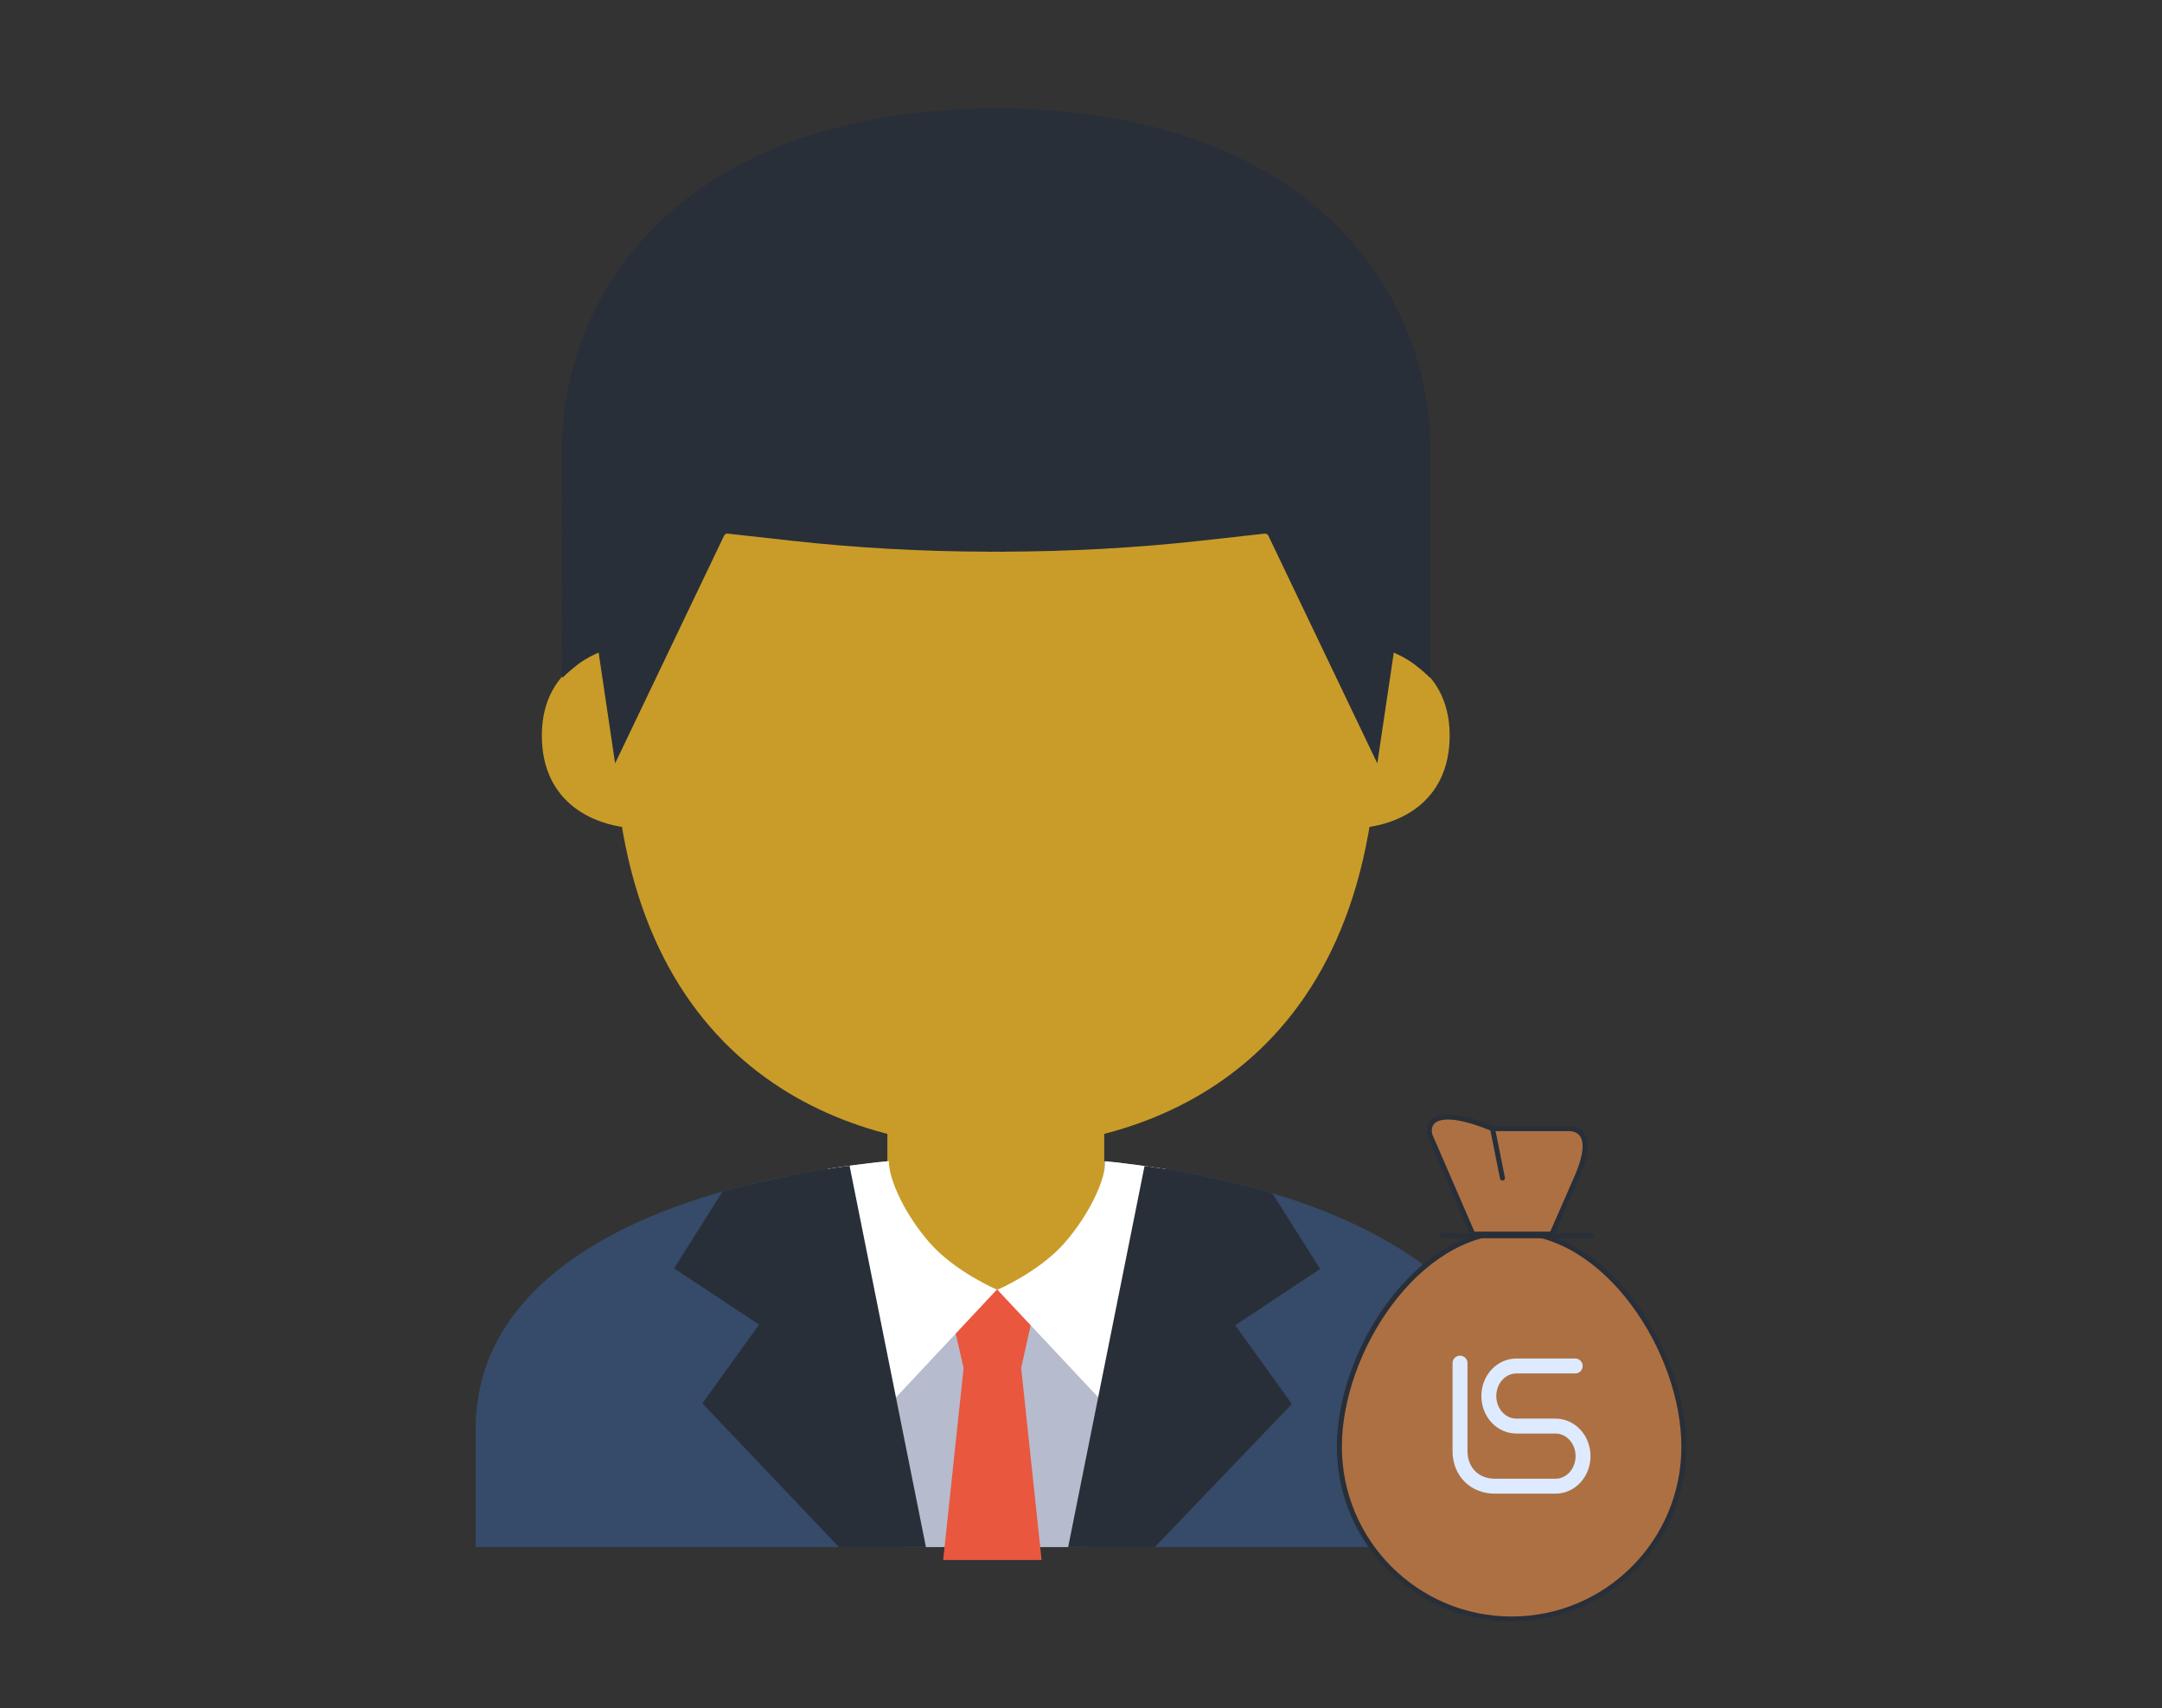 <svg width="100" height="79" viewBox="0 0 100 79" fill="none" xmlns="http://www.w3.org/2000/svg">
<rect x="0" y="0" width="100" height="79" fill="#333333" stroke="none"/>
<path d="M22 66.097V71.557H70.106V66.097C70.106 57.723 58.297 53.472 46.235 53.488C34.245 53.505 22 57.231 22 66.097Z" fill="#364A69"/>
<path d="M46.292 53.488C41.495 53.488 38.266 54.074 38.266 54.074L41.799 71.557H46.292V53.488Z" fill="#B6BCCD"/>
<path d="M46.055 53.488C50.692 53.488 53.85 54.068 53.85 54.068L50.3 71.557H46.055V53.488Z" fill="#B6BCCD"/>
<path d="M47.233 63.275H44.57L43.734 59.634H48.041L47.233 63.275ZM48.178 72.155H43.625L44.57 63.275H47.233L48.178 72.155Z" fill="#E9573F"/>
<path d="M46.057 50.728H41.044V56.022C41.044 58.418 42.822 59.655 45.339 59.655L47.365 59.561C49.883 59.561 51.075 58.413 51.075 56.022V50.728H46.057ZM63.8 29.949C63.8 29.949 67.052 30.512 67.052 34.017C67.052 37.109 64.678 38.329 62.304 38.329V29.949H63.8ZM28.314 29.949C28.314 29.949 25.062 30.512 25.062 34.017C25.062 37.109 27.436 38.329 29.81 38.329V29.949H28.314Z" fill="#C99C29"/>
<path d="M46.055 7C32.033 7 28.367 17.87 28.367 33.14C28.367 48.973 38.541 53.069 46.055 53.069C53.458 53.069 63.743 49.094 63.743 33.14C63.743 17.87 60.077 7 46.055 7Z" fill="#C99C29"/>
<path d="M46.476 5.007C46.476 5.007 46.2 4.996 46.084 5.002C45.968 5.002 45.692 5.007 45.692 5.007C30.56 5.3 26 14.403 26 20.713C26 26.846 26.006 31.357 26.006 31.357C26.006 31.357 26.248 31.108 26.69 30.76C27.165 30.39 27.689 30.186 27.689 30.186L28.451 35.309L33.491 24.776C33.525 24.71 33.591 24.671 33.663 24.682L36.649 25.014C39.652 25.345 42.672 25.51 45.686 25.516V25.521C45.819 25.521 45.946 25.516 46.078 25.516C46.211 25.516 46.338 25.521 46.47 25.521V25.516C49.484 25.505 52.504 25.345 55.507 25.014L58.494 24.682C58.566 24.677 58.632 24.715 58.665 24.776L63.705 35.309L64.467 30.186C64.467 30.186 64.992 30.396 65.466 30.76C65.913 31.108 66.151 31.357 66.151 31.357C66.151 31.357 66.156 26.852 66.156 20.713C66.162 14.403 61.602 5.3 46.476 5.007Z" fill="#282F38"/>
<path d="M51.129 53.709C51.129 54.554 50.406 56.15 49.252 57.474C48.082 58.822 46.133 59.655 46.133 59.655L51.869 65.772L53.922 54.074C53.922 54.079 52.216 53.814 51.129 53.709Z" fill="white"/>
<path d="M52.939 53.93L49.406 71.557H53.414L59.752 64.938L57.13 61.295L61.06 58.694L58.846 55.189C58.846 55.189 56.059 54.339 52.939 53.93Z" fill="#282F38"/>
<path d="M41.111 53.704C41.111 54.548 41.835 56.144 42.988 57.469C44.159 58.816 46.108 59.649 46.108 59.649L40.377 65.772L38.312 54.062C38.318 54.062 39.991 53.797 41.111 53.704Z" fill="white"/>
<path d="M39.295 53.919L42.828 71.557H38.803L32.488 64.91L35.11 61.267L31.18 58.667L33.421 55.111C33.421 55.111 36.17 54.328 39.295 53.919Z" fill="#282F38"/>
<path d="M77.886 66.917C77.886 71.317 74.319 74.884 69.919 74.884C65.519 74.884 61.951 71.317 61.951 66.917C61.951 64.713 62.846 62.22 64.296 60.279C65.746 58.337 67.737 56.967 69.919 56.967C72.101 56.967 74.091 58.337 75.542 60.279C76.991 62.22 77.886 64.713 77.886 66.917Z" fill="#AD7043" stroke="#282F38" stroke-width="0.231"/>
<path d="M72.859 63.181H70.135C69.797 63.181 69.474 63.328 69.236 63.588C68.997 63.849 68.863 64.202 68.863 64.571C68.863 64.939 68.997 65.293 69.236 65.553C69.474 65.814 69.797 65.96 70.135 65.96H71.951C72.288 65.96 72.612 66.107 72.85 66.368C73.088 66.628 73.222 66.982 73.222 67.35C73.222 67.719 73.088 68.072 72.85 68.333C72.612 68.594 72.288 68.74 71.951 68.74H69.13C68.201 68.74 67.531 68.057 67.531 67.125L67.531 63.049" stroke="#DDEAFF" stroke-width="0.691" stroke-linecap="round" stroke-linejoin="round"/>
<path d="M66.139 52.506L68.121 57.081H71.781L72.849 54.641C73.764 52.659 73.16 52.201 72.544 52.201H69.036C66.352 51.103 65.986 51.947 66.139 52.506Z" fill="#AD7043"/>
<path d="M69.036 52.201C66.352 51.103 65.986 51.947 66.139 52.506L68.121 57.081H71.781L72.849 54.641C73.764 52.659 73.16 52.201 72.544 52.201H69.036ZM69.036 52.201L69.494 54.489" stroke="#282F38" stroke-width="0.231" stroke-linecap="round"/>
<path d="M66.719 57.157H73.582" stroke="#282F38" stroke-width="0.231" stroke-linecap="round"/>
</svg>
